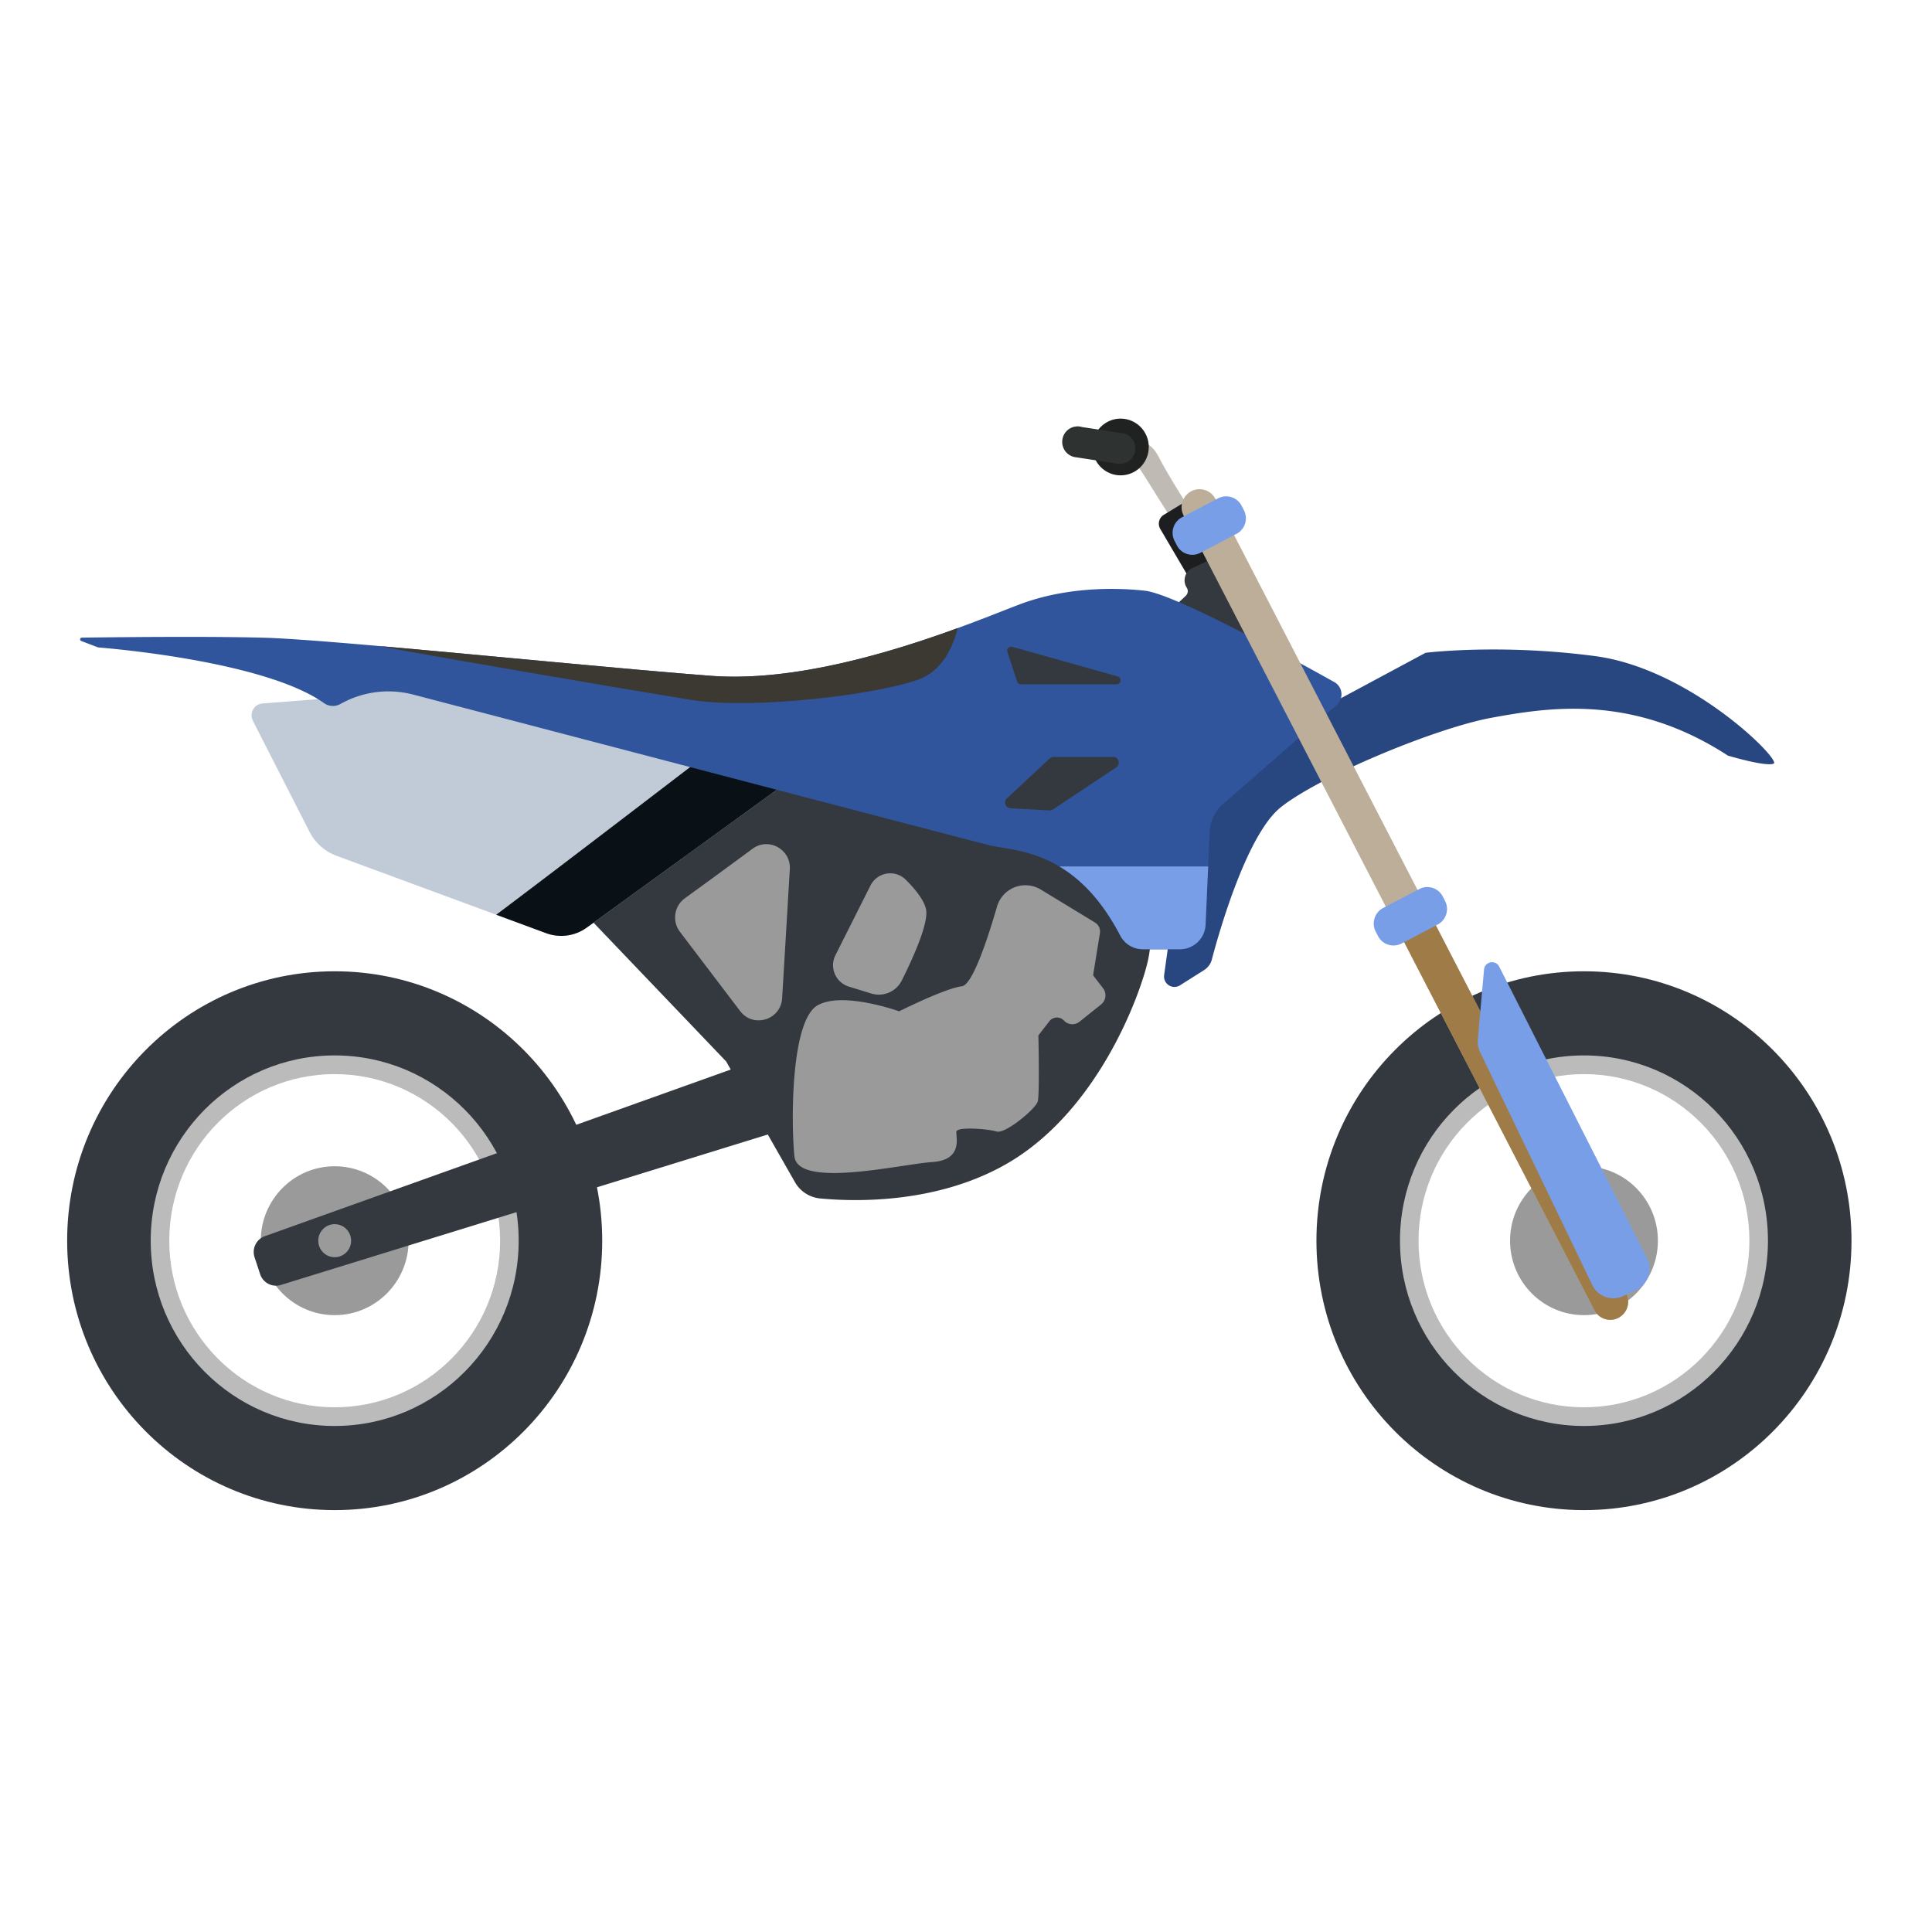 <svg width="120" height="120" viewBox="0 0 120 120" xmlns="http://www.w3.org/2000/svg"><g fill="none" fill-rule="evenodd"><path d="M71.971 28.385c.526 1.057 2.182 3.639 2.182 3.639s-.267 1.026-.637 1.057c-.37.032-2.625-3.98-2.81-4.043-.186-.062 0-1.586 0-1.586s.74-.125 1.265.933" fill="#BFBBB4"/><path d="M72.287 31.975l1.1-.668a.636.636 0 0 1 .885.234l2.288 4.06-2.138 1.264-2.355-4.012a.646.646 0 0 1 .22-.878" fill="#1D1E1F"/><path d="M69.603 26c.967 0 1.75.79 1.75 1.763 0 .973-.783 1.762-1.75 1.762-.966 0-1.75-.789-1.75-1.762 0-.974.784-1.763 1.75-1.763" fill="#1F2221"/><path d="M66.933 26.483c.1 0 .195.015.286.043l2.349.36a.961.961 0 0 1 .953.964.96.96 0 0 1-.957.964c-.019 0-.037-.002-.055-.003v.003l-.028-.004a.893.893 0 0 1-.126-.02l-2.48-.382a.962.962 0 0 1-.899-.961.96.96 0 0 1 .957-.964" fill="#2E3230"/><path d="M20.788 88.197c6.107 0 11.057-4.985 11.057-11.135 0-6.15-4.95-11.135-11.057-11.135-6.106 0-11.057 4.985-11.057 11.135 0 6.15 4.95 11.135 11.057 11.135m0-27.869c9.177 0 16.617 7.492 16.617 16.734s-7.44 16.734-16.617 16.734S4.171 86.304 4.171 77.062s7.44-16.734 16.617-16.734" fill="#34393F"/><path d="M20.788 87.409c5.675 0 10.275-4.633 10.275-10.347 0-5.715-4.6-10.347-10.275-10.347-5.674 0-10.274 4.632-10.274 10.347 0 5.714 4.6 10.347 10.274 10.347m0-21.855c6.312 0 11.428 5.152 11.428 11.508 0 6.356-5.116 11.508-11.428 11.508-6.311 0-11.427-5.152-11.427-11.508 0-6.356 5.116-11.508 11.427-11.508" fill="#BBB"/><path d="M20.788 72.438c2.536 0 4.592 2.07 4.592 4.624 0 2.553-2.056 4.624-4.592 4.624-2.536 0-4.591-2.07-4.591-4.624s2.055-4.624 4.591-4.624" fill="#9A9A9A"/><path d="M98.383 88.197c6.107 0 11.057-4.985 11.057-11.135 0-6.15-4.95-11.135-11.057-11.135-6.106 0-11.057 4.985-11.057 11.135 0 6.15 4.95 11.135 11.057 11.135m0-27.869c9.178 0 16.617 7.492 16.617 16.734s-7.44 16.734-16.617 16.734-16.617-7.492-16.617-16.734 7.44-16.734 16.617-16.734" fill="#34393F"/><path d="M98.383 87.409c5.675 0 10.275-4.633 10.275-10.347 0-5.715-4.6-10.347-10.275-10.347-5.675 0-10.275 4.632-10.275 10.347 0 5.714 4.6 10.347 10.275 10.347m0-21.855c6.311 0 11.428 5.152 11.428 11.508 0 6.356-5.117 11.508-11.428 11.508-6.311 0-11.428-5.152-11.428-11.508 0-6.356 5.117-11.508 11.428-11.508" fill="#BBB"/><path d="M98.383 72.438c2.536 0 4.592 2.07 4.592 4.624 0 2.553-2.056 4.624-4.592 4.624-2.536 0-4.591-2.07-4.591-4.624s2.055-4.624 4.591-4.624" fill="#9A9A9A"/><path d="M16.448 76.781l29.887-10.689 1.75 4.251-30.639 9.468a1.035 1.035 0 0 1-1.287-.668l-.347-1.048a1.046 1.046 0 0 1 .636-1.314" fill="#34393F"/><path d="M72.65 58.088s-.205-3.4.042-5.474c.247-2.073 8.977-8.377 8.977-8.377l6.877-3.691s4.613-.58 10.543.208c5.93.787 11.572 6.469 11.078 6.676-.494.208-2.842-.497-2.842-.497-5.93-3.857-11.16-2.986-14.619-2.364-3.46.622-10.666 3.608-13.137 5.557-2.13 1.68-3.862 7.812-4.3 9.473a1.1 1.1 0 0 1-.475.651l-1.505.952a.646.646 0 0 1-.982-.64l.343-2.474z" fill="#28467F"/><path d="M72.115 38.307c.42-.242 1.167-.946 1.542-1.31a.39.39 0 0 0 .055-.492.842.842 0 0 1 .345-1.22l1.6-.752s3.788 8.004 3.418 8.874c-.371.871-7.784 7.34-7.784 9.083 0 1.742.495 5.06 0 7.216-.494 2.156-3.13 9.372-8.812 12.607-4.332 2.466-9.382 2.33-11.539 2.125a2.02 2.02 0 0 1-1.564-1.012l-4.276-7.5-8.401-8.791S50.289 45.19 55.23 43.449c4.941-1.742 16.308-4.81 16.884-5.142" fill="#34393F"/><path d="M16.304 43.694l4.457-.349 2.265-1.43 26.316 6.345-12.893 9.352a2.705 2.705 0 0 1-2.526.35l-13.02-4.807a3.087 3.087 0 0 1-1.68-1.494l-3.516-6.89a.74.74 0 0 1 .597-1.077" fill="#C1CBD8"/><path d="M49.342 48.26l-12.893 9.352a2.705 2.705 0 0 1-2.526.35l-3.103-1.146c3.003-2.251 9.394-7.14 12.985-9.891l5.537 1.335z" fill="#091116"/><path d="M5.083 39.605c1.867-.026 7.898-.096 11.416.008 4.2.124 20.261 1.804 27.674 2.364 7.413.56 16.74-3.546 19.273-4.48 2.533-.932 5.375-1.057 7.66-.808 1.837.2 9.022 4.138 11.771 5.676a.874.874 0 0 1 .146 1.42l-7.057 6.156c-.5.436-.8 1.06-.83 1.725l-.256 5.766a1.593 1.593 0 0 1-1.586 1.527h-2.31a1.576 1.576 0 0 1-1.4-.844c-2.829-5.437-6.606-5.23-8.176-5.625-1.395-.351-27.714-7.245-35.745-9.349a6.07 6.07 0 0 0-4.411.526l-.134.072a.946.946 0 0 1-.998-.071C16.33 40.976 6.1 40.214 6.1 40.214l-1.053-.4c-.111-.041-.083-.208.036-.21" fill="#30559C"/><path d="M74.88 57.432a1.593 1.593 0 0 1-1.586 1.527h-2.31a1.576 1.576 0 0 1-1.4-.844c-1.174-2.256-2.51-3.54-3.785-4.298h9.242l-.16 3.615z" fill="#799EE8"/><path d="M59.483 39.013c-.294 1.18-.963 2.677-2.487 3.213-2.657.933-10.255 1.866-14.085 1.244-3.83-.622-16.754-2.826-19.341-3.342 6.584.576 15.58 1.47 20.603 1.849 5.154.39 11.232-1.477 15.31-2.964" fill="#3C3832"/><path d="M65.199 47.11a.35.35 0 0 1 .238-.095h3.7c.347 0 .483.455.193.648l-3.934 2.616a.347.347 0 0 1-.212.058l-2.426-.134a.353.353 0 0 1-.22-.611l2.66-2.482zm-2.324-6.935l6.542 1.838c.279.079.223.493-.067.493h-5.94a.249.249 0 0 1-.236-.173l-.602-1.838a.25.25 0 0 1 .303-.32" fill="#34393F"/><path d="M50.783 62.443c1.565-.892 5.065.373 5.065.373s2.842-1.43 3.892-1.555c.65-.077 1.576-2.848 2.186-4.948a1.835 1.835 0 0 1 2.717-1.062l3.366 2.047a.66.66 0 0 1 .308.67l-.423 2.609.618.805c.24.312.186.76-.121 1.006l-1.34 1.072a.713.713 0 0 1-.968-.071.593.593 0 0 0-.903.04l-.684.88s.083 3.65-.04 4.106c-.124.456-2.019 2.032-2.554 1.866-.535-.166-2.471-.318-2.502.012-.03.33.427 1.761-1.5 1.885-1.928.125-8.353 1.67-8.558-.363-.207-2.032-.244-8.412 1.44-9.372" fill="#9A9A9A"/><path d="M54.066 55.002a1.372 1.372 0 0 1 2.2-.355c.57.57 1.124 1.248 1.25 1.824.184.843-.807 3.033-1.5 4.42a1.598 1.598 0 0 1-1.901.818l-1.399-.432a1.389 1.389 0 0 1-.824-1.951l2.174-4.324z" fill="#9A9A9A"/><path d="M73.99 30.512a1.108 1.108 0 0 1 1.5.476l25.512 49.351a1.124 1.124 0 0 1-.473 1.51 1.11 1.11 0 0 1-1.5-.476l-25.512-49.35a1.123 1.123 0 0 1 .473-1.51" fill="#BCAE99"/><path d="M88.856 56.845l12.146 23.494a1.123 1.123 0 0 1-.473 1.51 1.11 1.11 0 0 1-1.5-.476L86.91 57.928l.693-1.017 1.254-.066z" fill="#9F7C47"/><path d="M92.175 60.226c.045-.505.717-.636.945-.185l9.177 18.099a1.462 1.462 0 0 1-.68 1.985l-.805.376a1.443 1.443 0 0 1-1.912-.685l-6.96-14.449a1.562 1.562 0 0 1-.148-.817l.384-4.324z" fill="#799EE8"/><path d="M42.539 55.793c1.123-.81 2.806-2.047 4.205-3.077.995-.733 2.387.033 2.313 1.272l-.476 8.007c-.08 1.356-1.79 1.883-2.61.804l-3.74-4.923c-.5-.658-.36-1.6.308-2.083M20.788 76.035c.563 0 1.02.46 1.02 1.027s-.457 1.026-1.02 1.026-1.02-.46-1.02-1.026c0-.567.457-1.027 1.02-1.027" fill="#9A9A9A"/><path d="M73.415 32.13l2.246-1.179a1.078 1.078 0 0 1 1.458.463l.143.276c.276.534.07 1.191-.46 1.469l-2.246 1.178c-.53.277-1.183.07-1.458-.463l-.143-.276a1.092 1.092 0 0 1 .46-1.469m12.493 24.268l2.246-1.178a1.078 1.078 0 0 1 1.459.463l.142.276c.276.533.07 1.19-.46 1.468l-2.246 1.178c-.53.277-1.182.07-1.458-.463l-.143-.276a1.092 1.092 0 0 1 .46-1.468" fill="#799EE8"/></g></svg>